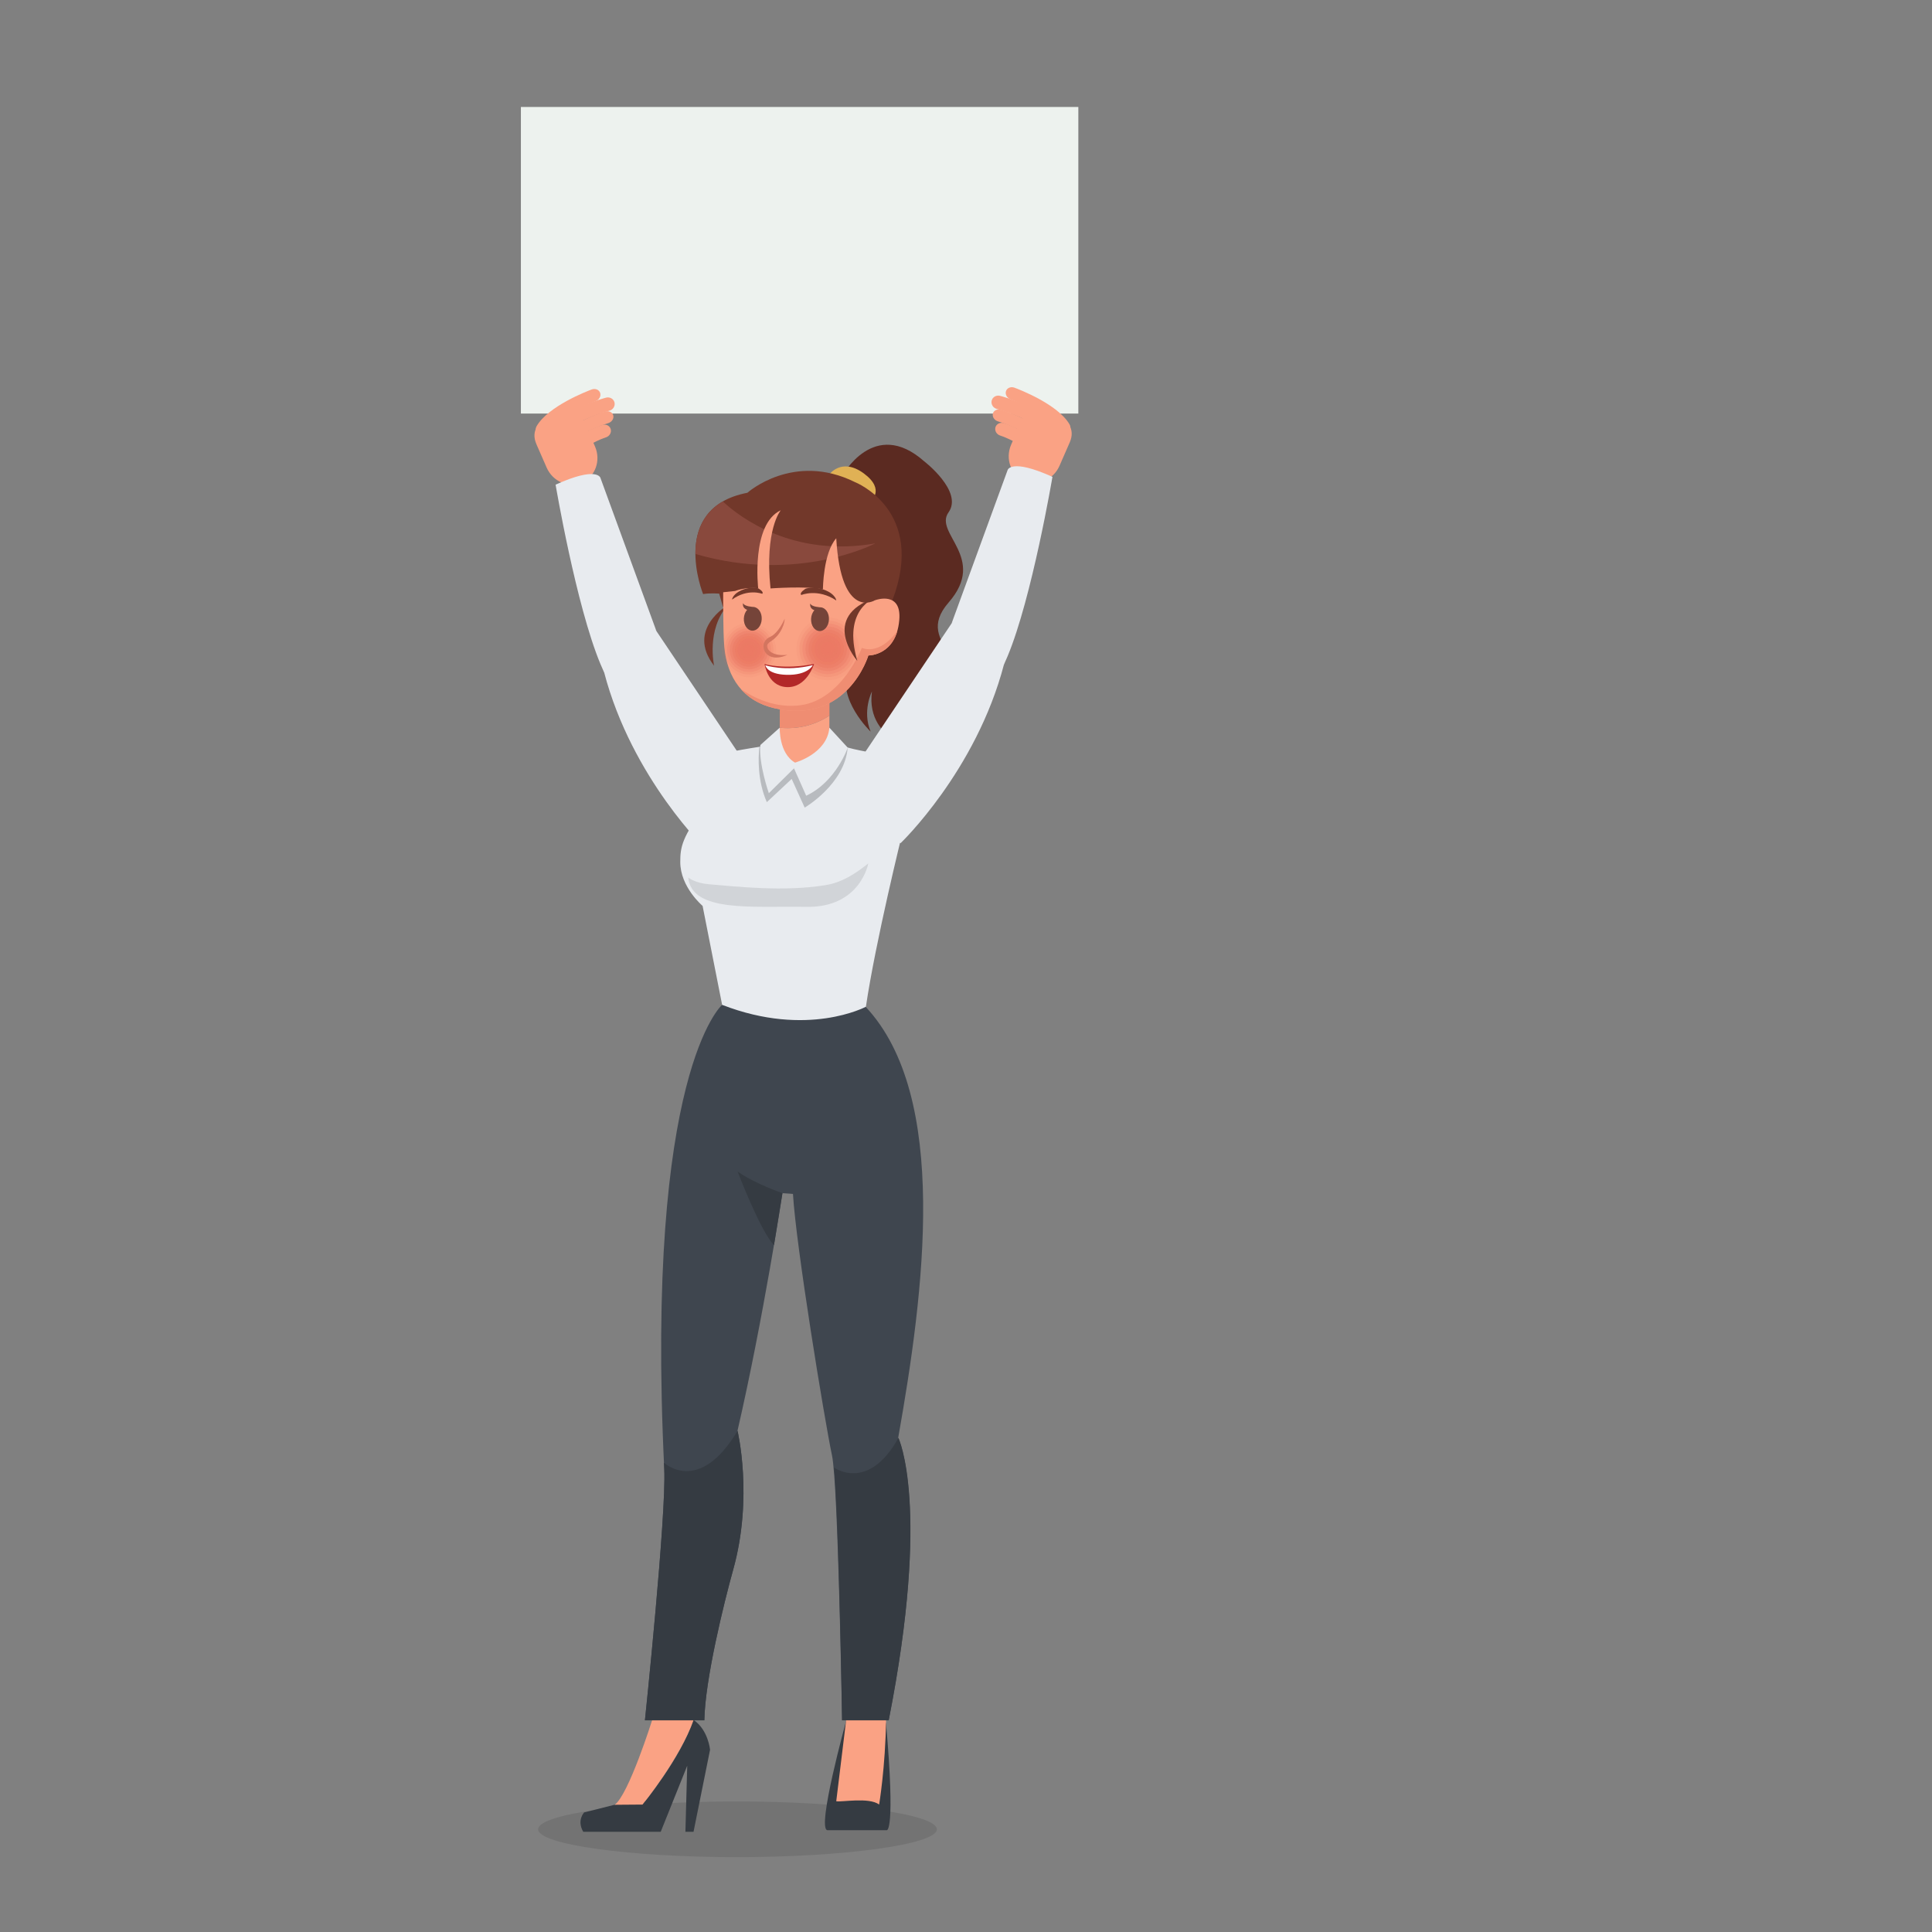 <svg width="450" height="450" xmlns="http://www.w3.org/2000/svg" xmlns:xlink="http://www.w3.org/1999/xlink">
 
 <rect width="100%" height="100%" fill="#808080" stroke="none"/>
 
 <style type="text/css">.st0{fill:#EDF2EE;}
	.st1{fill:#FAA284;}
	.st2{fill:#E8EBEF;}
	.st3{fill:#5B2A21;}
	.st4{opacity:0.1;}
	.st5{clip-path:url(#SVGID_2_);}
	.st6{fill:#353B42;}
	.st7{fill:#3F464F;}
	.st8{fill:#B8BBBF;}
	.st9{fill:#EF8D72;}
	.st10{clip-path:url(#SVGID_4_);}
	.st11{fill:#72382A;}
	.st12{fill:#E0B155;}
	.st13{fill:#89493D;}
	.st14{opacity:0.9;}
	.st15{opacity:0;clip-path:url(#SVGID_6_);}
	.st16{clip-path:url(#SVGID_8_);fill:#EA7460;}
	.st17{opacity:0.091;clip-path:url(#SVGID_6_);}
	.st18{clip-path:url(#SVGID_10_);fill:#EA7460;}
	.st19{opacity:0.182;clip-path:url(#SVGID_6_);}
	.st20{clip-path:url(#SVGID_12_);fill:#EA7460;}
	.st21{opacity:0.273;clip-path:url(#SVGID_6_);}
	.st22{clip-path:url(#SVGID_14_);fill:#EA7460;}
	.st23{opacity:0.364;clip-path:url(#SVGID_6_);}
	.st24{clip-path:url(#SVGID_16_);fill:#EA7460;}
	.st25{opacity:0.455;clip-path:url(#SVGID_6_);}
	.st26{clip-path:url(#SVGID_18_);fill:#EA7460;}
	.st27{opacity:0.545;clip-path:url(#SVGID_6_);}
	.st28{clip-path:url(#SVGID_20_);fill:#EA7460;}
	.st29{opacity:0.636;clip-path:url(#SVGID_6_);}
	.st30{clip-path:url(#SVGID_22_);fill:#EA7460;}
	.st31{opacity:0.727;clip-path:url(#SVGID_6_);}
	.st32{clip-path:url(#SVGID_24_);fill:#EA7460;}
	.st33{opacity:0.818;clip-path:url(#SVGID_6_);}
	.st34{clip-path:url(#SVGID_26_);fill:#EA7460;}
	.st35{opacity:0.909;clip-path:url(#SVGID_6_);}
	.st36{clip-path:url(#SVGID_28_);fill:#EA7460;}
	.st37{clip-path:url(#SVGID_6_);}
	.st38{clip-path:url(#SVGID_30_);fill:#EA7460;}
	.st39{opacity:0;clip-path:url(#SVGID_32_);}
	.st40{clip-path:url(#SVGID_34_);fill:#EA7460;}
	.st41{opacity:0.091;clip-path:url(#SVGID_32_);}
	.st42{clip-path:url(#SVGID_36_);fill:#EA7460;}
	.st43{opacity:0.182;clip-path:url(#SVGID_32_);}
	.st44{clip-path:url(#SVGID_38_);fill:#EA7460;}
	.st45{opacity:0.273;clip-path:url(#SVGID_32_);}
	.st46{clip-path:url(#SVGID_40_);fill:#EA7460;}
	.st47{opacity:0.364;clip-path:url(#SVGID_32_);}
	.st48{clip-path:url(#SVGID_42_);fill:#EA7460;}
	.st49{opacity:0.455;clip-path:url(#SVGID_32_);}
	.st50{clip-path:url(#SVGID_44_);fill:#EA7460;}
	.st51{opacity:0.545;clip-path:url(#SVGID_32_);}
	.st52{clip-path:url(#SVGID_46_);fill:#EA7460;}
	.st53{opacity:0.636;clip-path:url(#SVGID_32_);}
	.st54{clip-path:url(#SVGID_48_);fill:#EA7460;}
	.st55{opacity:0.727;clip-path:url(#SVGID_32_);}
	.st56{clip-path:url(#SVGID_50_);fill:#EA7460;}
	.st57{opacity:0.818;clip-path:url(#SVGID_32_);}
	.st58{clip-path:url(#SVGID_52_);fill:#EA7460;}
	.st59{opacity:0.909;clip-path:url(#SVGID_32_);}
	.st60{clip-path:url(#SVGID_54_);fill:#EA7460;}
	.st61{clip-path:url(#SVGID_32_);}
	.st62{clip-path:url(#SVGID_56_);fill:#EA7460;}
	.st63{fill:#B22828;}
	.st64{fill:#FFFFFF;}
	.st65{fill:#D3755F;}
	.st66{fill:#754439;}

	
	#ltarm2{
  animation: f32 10s linear infinite;
    animation-direction: alternate;
  transform-origin: 1% 91%;
  transform-box: fill-box;
}
@keyframes f32 {
 0%{ transform: rotateZ(0deg);}
 10%{ transform: rotateZ(9deg);}
 30%{ transform: rotateZ(9deg);}
 40%{ transform: rotateZ(0deg);}
 70%{ transform: rotateZ(0deg);}
 80%{ transform: rotateZ(9deg);}

 100%{ transform: rotateZ(9deg);}
 
}
#ltarm1{
  animation: f1 10s linear infinite;
    animation-direction: alternate;
  transform-origin: 31% 64%;
  transform-box: fill-box;
}
@keyframes f1 {
 0%{ transform: rotateZ(0deg) translateY(0px);}
 10%{ transform: rotateZ(-9deg) translateY(8px);}
 30%{ transform: rotateZ(-9deg) translateY(8px);}
40%{ transform: rotateZ(0deg) translateY(0px);}
70%{ transform: rotateZ(0deg) translateY(0px);}
80%{ transform: rotateZ(-9deg) translateY(8px);}
 100%{ transform: rotateZ(-9deg) translateY(8px);}
 
}
	#rtarm2{
  animation: rt2 10s linear infinite;
    animation-direction: alternate;
  transform-origin: 1% 91%;
  transform-box: fill-box;
}
@keyframes rt2 {
 0%{ transform: rotateZ(0deg);}
 10%{ transform: rotateZ(-8.5deg);}
  30%{ transform: rotateZ(-8.5deg);}
   40%{ transform: rotateZ(0deg);}
70%{ transform: rotateZ(0deg);}
80%{ transform: rotateZ(-8.5deg);}
 100%{ transform: rotateZ(-8.5deg);}
 
}
#rtarm1{
  animation: rt1 10s linear infinite;
    animation-direction: alternate;
  transform-origin: 80% 62%;
  transform-box: fill-box;
}
@keyframes rt1 {
 0%{ transform: rotateZ(0deg) translateY(0px);}
 10%{ transform: rotateZ(8deg) translateY(5px);}
 30%{ transform: rotateZ(8deg) translateY(5px);}
 40%{ transform: rotateZ(0deg) translateY(0px);}
 70%{ transform: rotateZ(0deg) translateY(0px);}
 80%{ transform: rotateZ(8deg) translateY(5px);}
 100%{ transform: rotateZ(8deg) translateY(5px);}
 
}
#banner {
  animation: br 10s linear infinite;
    animation-direction: alternate;
  transform-origin: 50% 50%;
  transform-box: fill-box;
}
@keyframes br {
	0%{transform:  translateY(0px)}
	10%{transform:  translateY(8px)}
	30%{transform:  translateY(8px)}
	40%{transform:  translateY(0px)}
	70%{transform:  translateY(0px)}
	80%{transform:  translateY(8px)}

	100%{transform:  translateY(8px)}
}</style>
 <g>
  <title>Layer 1</title>
  <g id="banner">
   <rect id="svg_1" height="71.41" width="129.84" class="st0" y="24.917" x="121.327"/>
  </g>
  <g id="rtarm1">
   <path id="svg_2" d="m127.317,108.897c1.43,3.29 5.12,4.86 8.23,3.5c3.11,-1.36 4.47,-5.12 3.04,-8.41l-2.52,-5.78c-1.43,-3.29 -4.28,-2.93 -7.39,-1.57c-3.11,1.36 -5.16,3.55 -3.73,6.84l2.37,5.42z" class="st1"/>
   <path id="svg_3" d="m127.047,101.107c0.28,-0.15 0.53,-0.38 0.7,-0.67c1.78,-3.05 8.52,-6.08 10.97,-6.99c0.84,-0.31 1.32,-1.18 1.07,-1.93c-0.25,-0.75 -1.13,-1.11 -1.97,-0.8c-1.03,0.38 -10.1,3.86 -12.82,8.53c-0.44,0.75 -0.17,1.62 0.59,1.95c0.46,0.21 1.01,0.16 1.46,-0.09" class="st1"/>
   <path id="svg_4" d="m128.957,102.907c0.25,-0.11 0.47,-0.28 0.65,-0.5c3.43,-4.39 12.23,-6.72 12.32,-6.74c0.87,-0.23 1.4,-1.09 1.2,-1.93c-0.21,-0.84 -1.08,-1.34 -1.95,-1.12c-0.41,0.1 -9.99,2.64 -14.13,7.92c-0.55,0.7 -0.42,1.69 0.28,2.2c0.48,0.36 1.1,0.4 1.63,0.17" class="st1"/>
   <path id="svg_5" d="m132.577,103.287c0.18,-0.07 0.35,-0.18 0.51,-0.31c3.42,-2.92 8.48,-4.38 8.53,-4.4c0.86,-0.25 1.41,-1.05 1.23,-1.81c-0.18,-0.75 -1.03,-1.16 -1.89,-0.92c-0.24,0.07 -5.91,1.71 -9.93,5.14c-0.67,0.57 -0.75,1.48 -0.18,2.02c0.43,0.44 1.13,0.53 1.73,0.28" class="st1"/>
   <path id="svg_6" d="m134.177,105.677c0.14,-0.06 0.28,-0.14 0.4,-0.24c3.17,-2.5 6.51,-3.55 6.54,-3.56c0.86,-0.26 1.36,-1.13 1.13,-1.93c-0.23,-0.8 -1.12,-1.24 -1.98,-0.97c-0.16,0.05 -4,1.25 -7.67,4.16c-0.7,0.55 -0.83,1.52 -0.28,2.16c0.45,0.51 1.21,0.65 1.86,0.38" class="st1"/>
   <path id="svg_7" d="m139.847,111.297c0,0 -0.74,-2.8 -10.44,1.59c0,0 4.77,28.17 10.44,41.76c0.26,0.62 0.54,1.27 0.84,1.92l12.12,-9.8l-12.96,-35.47z" class="st2"/>
  </g>
  <g id="rtarm2">
   <path id="svg_8" d="m177.057,182.977l-24.16,-35.98l-0.08,-0.22c-0.67,-0.14 -4.36,-0.81 -7.78,1.56c-4.15,2.88 -4.32,7.73 -4.33,8.23c6.49,24.82 24.05,41.61 24.05,41.61c2.02,-0.11 6.51,-1.46 9.48,-5.33c2.98,-3.9 2.91,-8.34 2.82,-9.87" class="st2"/>
  </g>
  <path id="svg_9" d="m196.167,110.857c0,0 7.38,-13.77 19.09,-3.41c0,0 9.15,7.02 5.67,11.9c-3.48,4.88 9.12,10.55 0.03,20.98c-9.09,10.44 10.43,13.01 -4.14,25.7c0,0 -4.16,4.13 -0.5,9.49c0,0 -14.84,-2.08 -13.23,-14.44c0,0 -2.32,4.56 -0.29,9.34c0,0 -7.94,-7.58 -5.25,-14.52c2.69,-6.94 2.63,-13.51 0.13,-16.28c-2.5,-2.76 -8.39,-15.46 -1.51,-28.76" class="st3"/>
  <path id="svg_10" d="m164.747,190.787l-2.15,3.57c0.23,0.35 0.36,0.54 0.36,0.54l1.79,-4.11z" class="st2"/>
  <g id="svg_11" class="st4">
   <g id="svg_12">
    <defs transform="translate(-185.333,-1.333) ">
     <rect height="12.98" width="92.89" y="420.92" x="310.67" id="SVGID_1_"/>
    </defs>
    <clipPath transform="translate(-185.333,-1.333) " id="SVGID_2_">
     <use id="svg_13" xlink:href="#SVGID_1_"/>
    </clipPath>
    <path id="svg_14" d="m125.337,426.077c0,3.59 21.55,6.49 46.25,6.49s46.63,-2.91 46.63,-6.49c0,-3.59 -21.93,-6.49 -46.63,-6.49s-46.25,2.91 -46.25,6.49" class="st5"/>
   </g>
  </g>
  <path id="svg_15" d="m197.087,400.827c0,0 -6.93,25.08 -4.38,25.46l13.84,0c0,0 2.07,0.65 -0.18,-24.95l-5.04,-0.6l-4.24,0.09z" class="st6"/>
  <path id="svg_16" d="m197.087,400.607l-2.31,18.94c1.2,0.25 7.6,-1 9.99,0.76c0,0 1.46,-8.68 1.61,-19.69l-4.28,-5.73l-5.01,5.72z" class="st1"/>
  <path id="svg_17" d="m161.547,400.607c-3.15,9.03 -11.29,18.94 -11.29,18.94l-7.09,0.81l-7.1,1.79c0,0 -1.78,1.83 -0.22,4.51l18.05,0l6.17,-15.38l-0.42,15.38l1.89,0l3.85,-19.11c-0.01,0 -0.4,-4.59 -3.84,-6.94" class="st6"/>
  <path id="svg_18" d="m161.547,400.587l-4.53,-4.12l-5.1,4.12c0,0 -5.5,17.49 -8.75,19.78l6.49,-0.05c-0.01,0 8.74,-10.7 11.89,-19.73" class="st1"/>
  <path id="svg_19" d="m168.187,234.047l33.42,0.44c19.6,20.88 13.62,66.53 7.6,100.41c0,0 7.65,15.77 -2.21,65.79l-10.86,0c0,0 -0.92,-54.9 -2.34,-61.64c-1.78,-8.46 -8.41,-48.94 -9.1,-60.96l-2.45,-0.18c0,0 -4.46,29.29 -10.47,55.35c0,0 3.72,15.38 -1,32.34c-2.12,7.61 -6.56,25.55 -6.72,35.09l-13.84,0c0,0 5.02,-47.91 4.5,-58.5c-4.5,-92.5 13.47,-108.14 13.47,-108.14" class="st7"/>
  <path id="svg_20" d="m154.647,340.687c0.02,0.49 0.05,1.01 0.07,1.5c0.52,10.59 -4.5,58.5 -4.5,58.5l13.84,0c0.16,-9.55 4.6,-27.48 6.72,-35.09c4.72,-16.96 1.01,-32.33 1.01,-32.33c-8.99,15.1 -17.12,7.44 -17.14,7.42" class="st6"/>
  <path id="svg_21" d="m194.267,341.817l0,0.03c1.15,12.98 1.87,58.84 1.87,58.84l10.86,0c9.86,-50.03 2.27,-65.77 2.27,-65.77c-7.08,12.72 -15,6.9 -15,6.9" class="st6"/>
  <path id="svg_22" d="m182.247,277.897c0,0 -6.13,-2.04 -10.45,-5.02c0,0 5.37,14.06 8.48,17.12l1.97,-12.1z" class="st6"/>
  <path id="svg_23" d="m197.537,174.137c0,0 -6.96,-1.55 -10.78,-1.59c-3.82,-0.04 -9.67,1.37 -9.67,1.37c-6.01,0.89 -11.59,2.17 -11.59,2.17l-0.73,11.1c-5.99,7.66 -6.32,10.19 -6.32,13.58c0,5.87 5.2,10.23 5.2,10.23l4.55,23.05c19.91,7.74 33.49,0.44 33.49,0.44c2.21,-15.04 8.47,-40.36 8.47,-40.36l-0.36,-16.95c-3.07,-1.4 -9.16,-2.14 -12.26,-3.04" class="st2"/>
  <path id="svg_24" d="m178.607,186.837l5.79,-5.41l3.03,6.68c0,0 9.33,-5.45 10.02,-13.98c-0.42,-0.09 -7.03,-1.55 -10.72,-1.59c-3.82,-0.04 -9.65,1.37 -9.65,1.37c-0.07,0.02 -0.14,0.04 -0.21,0.06c-0.27,2.49 -0.46,7.86 1.74,12.87" class="st8"/>
  <path id="svg_25" d="m181.617,169.487l-0.04,9.45l11.56,0.05l0.05,-12.3c-4.8,3.15 -9.6,3.06 -11.57,2.8" class="st1"/>
  <path id="svg_26" d="m193.197,166.687l0.04,-9.47l-11.57,-0.04l-0.05,12.32c1.97,0.25 6.77,0.34 11.58,-2.81" class="st9"/>
  <path id="svg_27" d="m181.617,169.487c0,0 -0.24,5.95 3.56,8.14c0,0 7.47,-2.04 8,-8.14l4.28,4.65c0,0 -2.71,7.96 -9.68,11.2l-2.84,-6.38l-5.86,5.79c0,0 -2.38,-6.76 -1.98,-11.21l4.52,-4.05z" class="st2"/>
  <g id="svg_28" class="st4">
   <g id="svg_29">
    <defs transform="translate(-185.333,-1.333) ">
     <rect height="10.11" width="41.93" y="202.46" x="345.64" id="SVGID_3_"/>
    </defs>
    <clipPath transform="translate(-185.333,-1.333) " id="SVGID_4_">
     <use id="svg_30" xlink:href="#SVGID_3_"/>
    </clipPath>
    <path id="svg_31" d="m160.307,204.397c0,0 1.51,1.28 4.8,1.56c6.64,0.57 17.52,1.77 27.11,0.22c4.02,-0.65 6.98,-2.68 10.02,-5.06c0,0 -1.81,10.32 -14.42,10.11c-12.61,-0.2 -26.72,1.35 -27.51,-6.83" class="st10"/>
   </g>
  </g>
  <path id="svg_32" d="m169.527,140.947c0,0 -9.82,5.57 -3.2,14.12c0,0 -1.87,-8.45 3.2,-14.12" class="st11"/>
  <path id="svg_33" d="m193.067,110.607c0,0 2.9,-4.19 8.13,-0.34c5.23,3.86 1.45,6.62 1.45,6.62l-9.58,-6.28z" class="st12"/>
  <path id="svg_34" d="m168.377,141.327l-0.86,-3.06c0,0 -2.32,-0.18 -3.75,0.11c0,0 -8.16,-20.05 10.31,-23.6c0,0 10.7,-9.6 25.09,-2.47c0,0 16.69,6.55 8.67,27.55l-11.34,9.88l-28.12,-8.41z" class="st11"/>
  <path id="svg_35" d="m203.897,126.557c-19.06,3.37 -31.4,-5.93 -35.55,-9.76c-5.07,2.91 -6.4,7.83 -6.37,12.23c23.93,7 41.92,-2.47 41.92,-2.47" class="st13"/>
  <path id="svg_36" d="m204.067,139.727l-0.31,0.1c0,0 -7.84,4.84 -8.98,-14.45c-3.06,3.44 -3.1,11.88 -3.1,11.88c-3.99,-0.81 -12.21,-0.2 -12.21,-0.2c-1.42,-13.75 2.39,-18.21 2.39,-18.21c-6.97,3.28 -5.26,18.17 -5.26,18.17c-3.02,-0.34 -5.37,0.63 -5.37,0.63l-2.78,0.3c0,0 -0.07,9.02 0.26,12.73c0.66,7.26 4.44,12.56 11.55,14.24c17.16,4.05 22,-12.26 22,-12.26s6.45,0.14 7.2,-8.21c0.61,-6.81 -5.39,-4.72 -5.39,-4.72" class="st1"/>
  <path id="svg_37" d="m200.747,150.897c0,0 -4.65,12.06 -14.27,13.36c-5.86,0.79 -10.89,-1.71 -13.94,-3.78c1.88,2.14 4.44,3.68 7.72,4.46c17.16,4.05 22,-12.26 22,-12.26s5.11,0.07 6.76,-5.73c-4.29,5.94 -8.27,3.95 -8.27,3.95" class="st9"/>
  <g id="svg_38" class="st14">
   <g id="svg_39">
    <defs transform="translate(-185.333,-1.333) ">
     <rect height="13.89" width="13.89" y="145.79" x="352.85" id="SVGID_5_"/>
    </defs>
    <clipPath transform="translate(-185.333,-1.333) " id="SVGID_6_">
     <use id="svg_40" xlink:href="#SVGID_5_"/>
    </clipPath>
    <g id="svg_41" class="st15">
     <g id="svg_42">
      <defs transform="translate(-185.333,-1.333) ">
       <rect height="13.89" width="13.89" y="145.79" x="352.85" id="SVGID_7_"/>
      </defs>
      <clipPath transform="translate(-185.333,-1.333) " id="SVGID_8_">
       <use id="svg_43" xlink:href="#SVGID_7_"/>
      </clipPath>
      <path id="svg_44" d="m181.407,151.437c-0.02,3.84 -3.15,6.93 -6.98,6.91c-3.84,-0.02 -6.93,-3.15 -6.91,-6.98c0.02,-3.83 3.15,-6.93 6.98,-6.91c3.84,0.02 6.93,3.15 6.91,6.98" class="st16"/>
     </g>
    </g>
    <g id="svg_45" class="st17">
     <g id="svg_46">
      <defs transform="translate(-185.333,-1.333) ">
       <rect height="12.67" width="12.67" y="146.4" x="353.46" id="SVGID_9_"/>
      </defs>
      <clipPath transform="translate(-185.333,-1.333) " id="SVGID_10_">
       <use id="svg_47" xlink:href="#SVGID_9_"/>
      </clipPath>
      <path id="svg_48" d="m174.497,145.067c3.5,0.02 6.32,2.87 6.3,6.37c-0.02,3.5 -2.87,6.32 -6.37,6.3c-3.5,-0.02 -6.32,-2.87 -6.3,-6.37c0.02,-3.5 2.87,-6.32 6.37,-6.3" class="st18"/>
     </g>
    </g>
    <g id="svg_49" class="st19">
     <g id="svg_50">
      <defs transform="translate(-185.333,-1.333) ">
       <rect height="11.45" width="11.45" y="147.01" x="354.07" id="SVGID_11_"/>
      </defs>
      <clipPath transform="translate(-185.333,-1.333) " id="SVGID_12_">
       <use id="svg_51" xlink:href="#SVGID_11_"/>
      </clipPath>
      <path id="svg_52" d="m174.497,145.677c3.16,0.02 5.71,2.59 5.69,5.76c-0.02,3.16 -2.59,5.71 -5.76,5.69c-3.16,-0.02 -5.71,-2.59 -5.69,-5.76c0.02,-3.16 2.59,-5.71 5.76,-5.69" class="st20"/>
     </g>
    </g>
    <g id="svg_53" class="st21">
     <g id="svg_54">
      <defs transform="translate(-185.333,-1.333) ">
       <rect height="10.23" width="10.23" y="147.62" x="354.68" id="SVGID_13_"/>
      </defs>
      <clipPath transform="translate(-185.333,-1.333) " id="SVGID_14_">
       <use id="svg_55" xlink:href="#SVGID_13_"/>
      </clipPath>
      <path id="svg_56" d="m174.487,146.287c2.82,0.02 5.1,2.32 5.09,5.14c-0.02,2.82 -2.32,5.1 -5.14,5.09c-2.82,-0.02 -5.1,-2.32 -5.09,-5.14c0.02,-2.83 2.32,-5.1 5.14,-5.09" class="st22"/>
     </g>
    </g>
    <g id="svg_57" class="st23">
     <g id="svg_58">
      <defs transform="translate(-185.333,-1.333) ">
       <rect height="9.01" width="9.01" y="148.23" x="355.29" id="SVGID_15_"/>
      </defs>
      <clipPath transform="translate(-185.333,-1.333) " id="SVGID_16_">
       <use id="svg_59" xlink:href="#SVGID_15_"/>
      </clipPath>
      <path id="svg_60" d="m174.487,146.897c2.49,0.01 4.49,2.04 4.48,4.53c-0.01,2.49 -2.04,4.49 -4.53,4.48c-2.49,-0.01 -4.49,-2.04 -4.48,-4.53c0.01,-2.49 2.04,-4.49 4.53,-4.48" class="st24"/>
     </g>
    </g>
    <g id="svg_61" class="st25">
     <g id="svg_62">
      <defs transform="translate(-185.333,-1.333) ">
       <rect height="7.79" width="7.79" y="148.84" x="355.9" id="SVGID_17_"/>
      </defs>
      <clipPath transform="translate(-185.333,-1.333) " id="SVGID_18_">
       <use id="svg_63" xlink:href="#SVGID_17_"/>
      </clipPath>
      <path id="svg_64" d="m174.487,147.507c2.15,0.01 3.88,1.76 3.87,3.92c-0.01,2.15 -1.77,3.88 -3.92,3.87c-2.15,-0.01 -3.88,-1.76 -3.87,-3.92c0.01,-2.15 1.77,-3.88 3.92,-3.87" class="st26"/>
     </g>
    </g>
    <g id="svg_65" class="st27">
     <g id="svg_66">
      <defs transform="translate(-185.333,-1.333) ">
       <rect height="6.57" width="6.57" y="149.45" x="356.51" id="SVGID_19_"/>
      </defs>
      <clipPath transform="translate(-185.333,-1.333) " id="SVGID_20_">
       <use id="svg_67" xlink:href="#SVGID_19_"/>
      </clipPath>
      <path id="svg_68" d="m174.477,148.117c1.81,0.01 3.28,1.49 3.27,3.3c-0.01,1.81 -1.49,3.28 -3.3,3.27c-1.81,-0.01 -3.28,-1.49 -3.27,-3.3c0.01,-1.82 1.49,-3.28 3.3,-3.27" class="st28"/>
     </g>
    </g>
    <g id="svg_69" class="st29">
     <g id="svg_70">
      <defs transform="translate(-185.333,-1.333) ">
       <rect height="5.35" width="5.35" y="150.06" x="357.12" id="SVGID_21_"/>
      </defs>
      <clipPath transform="translate(-185.333,-1.333) " id="SVGID_22_">
       <use id="svg_71" xlink:href="#SVGID_21_"/>
      </clipPath>
      <path id="svg_72" d="m174.477,148.727c1.48,0.01 2.67,1.21 2.66,2.69c-0.01,1.48 -1.21,2.67 -2.69,2.66c-1.48,-0.01 -2.67,-1.21 -2.66,-2.69c0.01,-1.47 1.21,-2.67 2.69,-2.66" class="st30"/>
     </g>
    </g>
    <g id="svg_73" class="st31">
     <g id="svg_74">
      <defs transform="translate(-185.333,-1.333) ">
       <rect height="4.13" width="4.13" y="150.67" x="357.73" id="SVGID_23_"/>
      </defs>
      <clipPath transform="translate(-185.333,-1.333) " id="SVGID_24_">
       <use id="svg_75" xlink:href="#SVGID_23_"/>
      </clipPath>
      <path id="svg_76" d="m174.477,149.337c1.14,0.01 2.06,0.94 2.05,2.07c-0.01,1.14 -0.94,2.06 -2.07,2.05c-1.14,-0.01 -2.06,-0.93 -2.05,-2.07c0,-1.13 0.93,-2.05 2.07,-2.05" class="st32"/>
     </g>
    </g>
    <g id="svg_77" class="st33">
     <g id="svg_78">
      <defs transform="translate(-185.333,-1.333) ">
       <rect height="2.91" width="2.91" y="151.28" x="358.34" id="SVGID_25_"/>
      </defs>
      <clipPath transform="translate(-185.333,-1.333) " id="SVGID_26_">
       <use id="svg_79" xlink:href="#SVGID_25_"/>
      </clipPath>
      <path id="svg_80" d="m174.467,149.947c0.8,0 1.45,0.66 1.45,1.46c0,0.8 -0.66,1.45 -1.46,1.44c-0.8,0 -1.45,-0.66 -1.45,-1.46c0.01,-0.79 0.66,-1.44 1.46,-1.44" class="st34"/>
     </g>
    </g>
    <g id="svg_81" class="st35">
     <g id="svg_82">
      <defs transform="translate(-185.333,-1.333) ">
       <rect height="1.69" width="1.69" y="151.89" x="358.95" id="SVGID_27_"/>
      </defs>
      <clipPath transform="translate(-185.333,-1.333) " id="SVGID_28_">
       <use id="svg_83" xlink:href="#SVGID_27_"/>
      </clipPath>
      <path id="svg_84" d="m174.467,150.557c0.47,0 0.84,0.38 0.84,0.85c0,0.47 -0.38,0.84 -0.85,0.84c-0.47,0 -0.84,-0.38 -0.84,-0.85c0,-0.46 0.38,-0.84 0.85,-0.84" class="st36"/>
     </g>
    </g>
    <g id="svg_85" class="st37">
     <g id="svg_86">
      <defs transform="translate(-185.333,-1.333) ">
       <rect height="0.47" width="0.47" y="152.5" x="359.56" id="SVGID_29_"/>
      </defs>
      <clipPath transform="translate(-185.333,-1.333) " id="SVGID_30_">
       <use id="svg_87" xlink:href="#SVGID_29_"/>
      </clipPath>
      <path id="svg_88" d="m174.697,151.407c0,0.13 -0.11,0.23 -0.23,0.23c-0.13,0 -0.23,-0.1 -0.23,-0.23c0,-0.13 0.11,-0.23 0.23,-0.23c0.12,-0.01 0.23,0.1 0.23,0.23" class="st38"/>
     </g>
    </g>
   </g>
  </g>
  <g id="svg_89" class="st14">
   <g id="svg_90">
    <defs transform="translate(-185.333,-1.333) ">
     <rect height="16.04" width="16.04" y="144.44" x="370.1" id="SVGID_31_"/>
    </defs>
    <clipPath transform="translate(-185.333,-1.333) " id="SVGID_32_">
     <use id="svg_91" xlink:href="#SVGID_31_"/>
    </clipPath>
    <g id="svg_92" class="st39">
     <g id="svg_93">
      <defs transform="translate(-185.333,-1.333) ">
       <rect height="16.04" width="16.04" y="144.44" x="370.1" id="SVGID_33_"/>
      </defs>
      <clipPath transform="translate(-185.333,-1.333) " id="SVGID_34_">
       <use id="svg_94" xlink:href="#SVGID_33_"/>
      </clipPath>
      <path id="svg_95" d="m200.817,151.167c-0.02,4.43 -3.64,8 -8.06,7.97c-4.43,-0.02 -8,-3.63 -7.98,-8.06c0.02,-4.43 3.63,-8 8.06,-7.98c4.43,0.03 8,3.64 7.98,8.07" class="st40"/>
     </g>
    </g>
    <g id="svg_96" class="st41">
     <g id="svg_97">
      <defs transform="translate(-185.333,-1.333) ">
       <rect height="14.63" width="14.63" y="145.14" x="370.81" id="SVGID_35_"/>
      </defs>
      <clipPath transform="translate(-185.333,-1.333) " id="SVGID_36_">
       <use id="svg_98" xlink:href="#SVGID_35_"/>
      </clipPath>
      <path id="svg_99" d="m192.837,143.807c4.04,0.02 7.3,3.32 7.27,7.36c-0.02,4.04 -3.32,7.3 -7.36,7.27c-4.04,-0.02 -7.3,-3.32 -7.27,-7.36c0.02,-4.04 3.32,-7.29 7.36,-7.27" class="st42"/>
     </g>
    </g>
    <g id="svg_100" class="st43">
     <g id="svg_101">
      <defs transform="translate(-185.333,-1.333) ">
       <rect height="13.22" width="13.22" y="145.84" x="371.52" id="SVGID_37_"/>
      </defs>
      <clipPath transform="translate(-185.333,-1.333) " id="SVGID_38_">
       <use id="svg_102" xlink:href="#SVGID_37_"/>
      </clipPath>
      <path id="svg_103" d="m192.827,144.507c3.65,0.02 6.59,3 6.57,6.65c-0.02,3.65 -3,6.59 -6.65,6.57c-3.65,-0.02 -6.59,-3 -6.57,-6.65c0.03,-3.64 3,-6.59 6.65,-6.57" class="st44"/>
     </g>
    </g>
    <g id="svg_104" class="st45">
     <g id="svg_105">
      <defs transform="translate(-185.333,-1.333) ">
       <rect height="11.81" width="11.81" y="146.55" x="372.22" id="SVGID_39_"/>
      </defs>
      <clipPath transform="translate(-185.333,-1.333) " id="SVGID_40_">
       <use id="svg_106" xlink:href="#SVGID_39_"/>
      </clipPath>
      <path id="svg_107" d="m192.827,145.217c3.26,0.02 5.89,2.68 5.87,5.94c-0.02,3.26 -2.68,5.89 -5.94,5.87c-3.26,-0.02 -5.89,-2.68 -5.87,-5.94c0.02,-3.26 2.68,-5.89 5.94,-5.87" class="st46"/>
     </g>
    </g>
    <g id="svg_108" class="st47">
     <g id="svg_109">
      <defs transform="translate(-185.333,-1.333) ">
       <rect height="10.4" width="10.4" y="147.25" x="372.93" id="SVGID_41_"/>
      </defs>
      <clipPath transform="translate(-185.333,-1.333) " id="SVGID_42_">
       <use id="svg_110" xlink:href="#SVGID_41_"/>
      </clipPath>
      <path id="svg_111" d="m192.827,145.917c2.87,0.02 5.19,2.36 5.17,5.23c-0.02,2.87 -2.36,5.19 -5.23,5.17c-2.87,-0.02 -5.19,-2.36 -5.17,-5.23c0.01,-2.87 2.35,-5.18 5.23,-5.17" class="st48"/>
     </g>
    </g>
    <g id="svg_112" class="st49">
     <g id="svg_113">
      <defs transform="translate(-185.333,-1.333) ">
       <rect height="8.99" width="8.99" y="147.96" x="373.63" id="SVGID_43_"/>
      </defs>
      <clipPath transform="translate(-185.333,-1.333) " id="SVGID_44_">
       <use id="svg_114" xlink:href="#SVGID_43_"/>
      </clipPath>
      <path id="svg_115" d="m192.817,146.627c2.48,0.01 4.49,2.04 4.47,4.52c-0.01,2.48 -2.04,4.49 -4.52,4.47c-2.48,-0.01 -4.49,-2.04 -4.47,-4.52c0.01,-2.48 2.04,-4.48 4.52,-4.47" class="st50"/>
     </g>
    </g>
    <g id="svg_116" class="st51">
     <g id="svg_117">
      <defs transform="translate(-185.333,-1.333) ">
       <rect height="7.58" width="7.59" y="148.66" x="374.33" id="SVGID_45_"/>
      </defs>
      <clipPath transform="translate(-185.333,-1.333) " id="SVGID_46_">
       <use id="svg_118" xlink:href="#SVGID_45_"/>
      </clipPath>
      <path id="svg_119" d="m192.817,147.327c2.09,0.01 3.78,1.72 3.77,3.81c-0.01,2.09 -1.72,3.78 -3.81,3.77c-2.09,-0.01 -3.78,-1.72 -3.77,-3.81c0.01,-2.09 1.71,-3.78 3.81,-3.77" class="st52"/>
     </g>
    </g>
    <g id="svg_120" class="st53">
     <g id="svg_121">
      <defs transform="translate(-185.333,-1.333) ">
       <rect height="6.18" width="6.17" y="149.37" x="375.04" id="SVGID_47_"/>
      </defs>
      <clipPath transform="translate(-185.333,-1.333) " id="SVGID_48_">
       <use id="svg_122" xlink:href="#SVGID_47_"/>
      </clipPath>
      <path id="svg_123" d="m192.807,148.037c1.71,0.01 3.08,1.4 3.07,3.1c-0.01,1.7 -1.4,3.08 -3.1,3.07c-1.71,-0.01 -3.08,-1.4 -3.07,-3.1c0.01,-1.71 1.4,-3.08 3.1,-3.07" class="st54"/>
     </g>
    </g>
    <g id="svg_124" class="st55">
     <g id="svg_125">
      <defs transform="translate(-185.333,-1.333) ">
       <rect height="4.77" width="4.76" y="150.07" x="375.74" id="SVGID_49_"/>
      </defs>
      <clipPath transform="translate(-185.333,-1.333) " id="SVGID_50_">
       <use id="svg_126" xlink:href="#SVGID_49_"/>
      </clipPath>
      <path id="svg_127" d="m192.807,148.737c1.32,0.01 2.38,1.08 2.37,2.4c-0.01,1.32 -1.08,2.38 -2.4,2.37c-1.32,-0.01 -2.38,-1.08 -2.37,-2.4c0.01,-1.31 1.08,-2.38 2.4,-2.37" class="st56"/>
     </g>
    </g>
    <g id="svg_128" class="st57">
     <g id="svg_129">
      <defs transform="translate(-185.333,-1.333) ">
       <rect height="3.36" width="3.36" y="150.78" x="376.45" id="SVGID_51_"/>
      </defs>
      <clipPath transform="translate(-185.333,-1.333) " id="SVGID_52_">
       <use id="svg_130" xlink:href="#SVGID_51_"/>
      </clipPath>
      <path id="svg_131" d="m192.807,149.447c0.93,0 1.67,0.76 1.67,1.69c0,0.93 -0.76,1.67 -1.69,1.67c-0.93,-0.01 -1.67,-0.76 -1.67,-1.69c0,-0.93 0.76,-1.68 1.69,-1.67" class="st58"/>
     </g>
    </g>
    <g id="svg_132" class="st59">
     <g id="svg_133">
      <defs transform="translate(-185.333,-1.333) ">
       <rect height="1.95" width="1.95" y="151.48" x="377.15" id="SVGID_53_"/>
      </defs>
      <clipPath transform="translate(-185.333,-1.333) " id="SVGID_54_">
       <use id="svg_134" xlink:href="#SVGID_53_"/>
      </clipPath>
      <path id="svg_135" d="m192.797,150.147c0.54,0 0.97,0.44 0.97,0.98c0,0.54 -0.44,0.97 -0.98,0.97c-0.54,0 -0.97,-0.44 -0.97,-0.98c0.01,-0.54 0.44,-0.97 0.98,-0.97" class="st60"/>
     </g>
    </g>
    <g id="svg_136" class="st61">
     <g id="svg_137">
      <defs transform="translate(-185.333,-1.333) ">
       <rect height="0.54" width="0.54" y="152.19" x="377.86" id="SVGID_55_"/>
      </defs>
      <clipPath transform="translate(-185.333,-1.333) " id="SVGID_56_">
       <use id="svg_138" xlink:href="#SVGID_55_"/>
      </clipPath>
      <path id="svg_139" d="m193.067,151.127c0,0.15 -0.12,0.27 -0.27,0.27c-0.15,0 -0.27,-0.12 -0.27,-0.27c0,-0.15 0.12,-0.27 0.27,-0.27c0.15,0 0.27,0.12 0.27,0.27" class="st62"/>
     </g>
    </g>
   </g>
  </g>
  <path id="svg_140" d="m178.087,154.667c0,0 4.43,1.38 11.52,-0.02c0,0 -1.72,5.75 -6.55,5.38c-4.3,-0.34 -4.97,-5.36 -4.97,-5.36" class="st63"/>
  <path id="svg_141" d="m178.257,154.947c0,0 4.6,1.57 11.06,-0.02c0,0 -1.08,2.4 -6.17,2.25c-4.52,-0.13 -4.89,-2.23 -4.89,-2.23" class="st64"/>
  <path id="svg_142" d="m183.407,152.527c-3.42,1.54 -5.36,-0.02 -5.56,-1.66c-0.13,-1.07 0.44,-2.04 1.45,-2.48c2.08,-0.91 3.45,-4.22 3.46,-4.26c0.04,0.75 -0.61,3.59 -3.23,5.26c-0.57,0.36 -0.92,0.73 -0.85,1.26c0.12,0.91 1.5,2.24 4.73,1.88" class="st65"/>
  <path id="svg_143" d="m191.137,141.457c0,0 -2.14,-0.08 -2.4,-0.89c0,0 -0.32,1.12 0.95,1.56c-0.44,0.49 -0.73,1.19 -0.77,2c-0.07,1.53 0.8,2.81 1.95,2.86c1.15,0.05 2.14,-1.14 2.21,-2.67c0.08,-1.52 -0.79,-2.8 -1.94,-2.86" class="st66"/>
  <path id="svg_144" d="m175.477,141.367c0,0 -2.14,-0.08 -2.4,-0.89c0,0 -0.32,1.12 0.95,1.56c-0.44,0.49 -0.73,1.19 -0.77,2c-0.07,1.53 0.8,2.81 1.95,2.86c1.15,0.05 2.14,-1.14 2.21,-2.67c0.08,-1.52 -0.79,-2.8 -1.94,-2.86" class="st66"/>
  <path id="svg_145" d="m203.897,139.217c0,0 -7.81,2.54 -4.21,14.71c-0.01,0 -8.93,-10.25 4.21,-14.71" class="st11"/>
  <g id="ltarm2">
   <path id="svg_146" d="m197.497,181.157l24.16,-35.98l0.08,-0.22c0.67,-0.14 4.36,-0.81 7.78,1.56c4.15,2.87 4.32,7.73 4.33,8.23c-6.49,24.82 -24.05,41.61 -24.05,41.61c-2.02,-0.11 -6.51,-1.46 -9.48,-5.33c-2.98,-3.89 -2.91,-8.33 -2.82,-9.87" class="st2"/>
  </g>
  <g id="ltarm1">
   <path id="svg_147" d="m246.787,108.477c-1.43,3.29 -5.12,4.86 -8.23,3.5c-3.11,-1.36 -4.47,-5.12 -3.04,-8.41l2.52,-5.78c1.43,-3.29 4.28,-2.93 7.39,-1.57c3.11,1.36 5.16,3.55 3.73,6.84l-2.37,5.42z" class="st1"/>
   <path id="svg_148" d="m247.057,100.687c-0.28,-0.15 -0.53,-0.38 -0.7,-0.67c-1.78,-3.05 -8.52,-6.08 -10.97,-6.99c-0.84,-0.31 -1.32,-1.18 -1.07,-1.93c0.25,-0.75 1.13,-1.11 1.97,-0.8c1.03,0.38 10.1,3.86 12.82,8.53c0.44,0.75 0.17,1.62 -0.59,1.95c-0.46,0.21 -1.01,0.16 -1.46,-0.09" class="st1"/>
   <path id="svg_149" d="m245.147,102.487c-0.25,-0.11 -0.47,-0.28 -0.65,-0.5c-3.43,-4.39 -12.23,-6.72 -12.32,-6.74c-0.87,-0.23 -1.4,-1.09 -1.2,-1.93c0.21,-0.84 1.08,-1.34 1.95,-1.12c0.41,0.1 9.99,2.64 14.13,7.92c0.55,0.7 0.42,1.69 -0.28,2.2c-0.48,0.36 -1.11,0.4 -1.63,0.17" class="st1"/>
   <path id="svg_150" d="m241.527,102.867c-0.18,-0.07 -0.35,-0.18 -0.51,-0.31c-3.42,-2.92 -8.48,-4.38 -8.53,-4.4c-0.86,-0.25 -1.41,-1.05 -1.23,-1.81c0.18,-0.75 1.03,-1.16 1.89,-0.92c0.24,0.07 5.91,1.71 9.93,5.14c0.67,0.57 0.75,1.48 0.18,2.02c-0.43,0.44 -1.13,0.53 -1.73,0.28" class="st1"/>
   <path id="svg_151" d="m239.927,105.257c-0.14,-0.06 -0.28,-0.14 -0.4,-0.24c-3.17,-2.5 -6.51,-3.55 -6.54,-3.56c-0.86,-0.26 -1.36,-1.13 -1.13,-1.93c0.23,-0.8 1.12,-1.24 1.98,-0.97c0.16,0.05 4,1.25 7.67,4.16c0.7,0.55 0.83,1.52 0.28,2.16c-0.45,0.51 -1.21,0.65 -1.86,0.38" class="st1"/>
   <path id="svg_152" d="m234.697,109.477c0,0 0.74,-2.8 10.44,1.59c0,0 -4.77,28.17 -10.44,41.76c-0.26,0.62 -0.54,1.27 -0.84,1.92l-12.12,-9.8l12.96,-35.47z" class="st2"/>
  </g>
  <path id="svg_153" d="m186.637,138.587c0,0 3.85,-1.61 8.14,1.27c0,0 0.04,-0.52 -0.85,-1.37c-0.88,-0.85 -3.52,-2.09 -6.23,-1.4c0,0 -1.65,0.98 -1.06,1.5" class="st11"/>
  <path id="svg_154" d="m177.537,138.307c0,0 -3.35,-1.31 -7.02,1.34c0,0 -0.04,-0.45 0.71,-1.22c0.75,-0.77 3.02,-1.93 5.37,-1.4c0,0 1.44,0.81 0.94,1.28" class="st11"/>
 </g>
</svg>